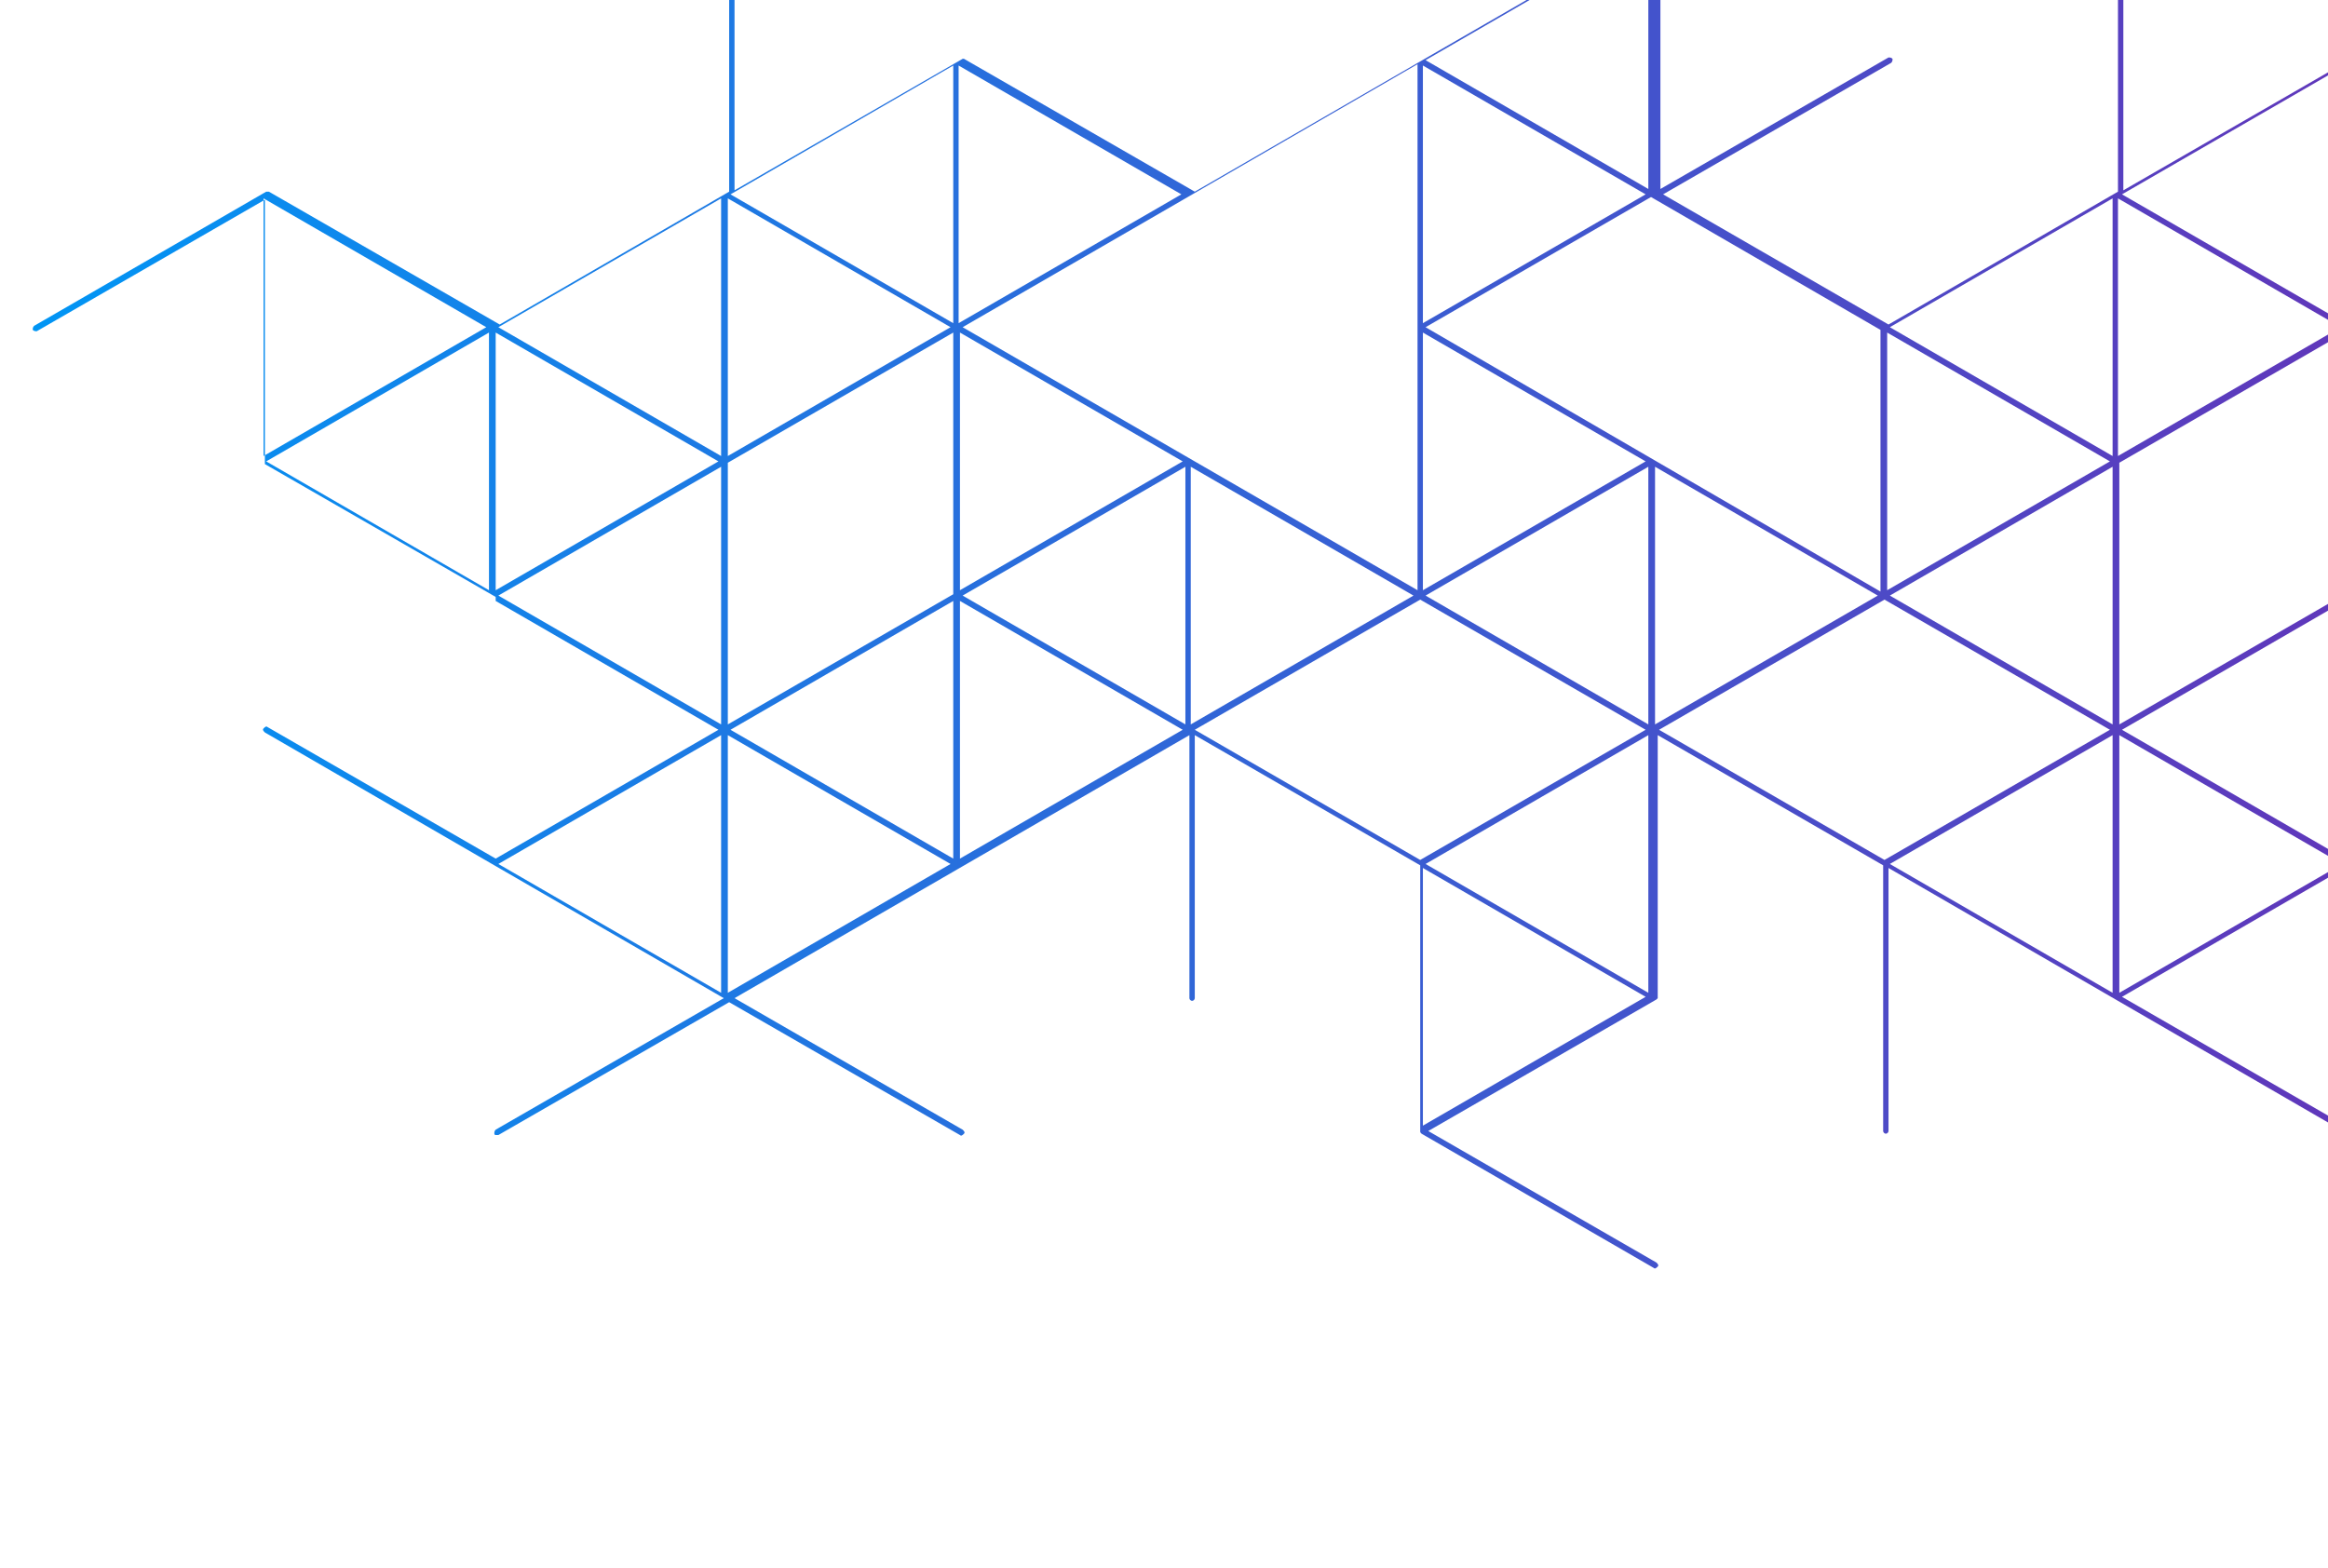<svg width="1422" height="958" viewBox="0 0 1422 958" fill="none" xmlns="http://www.w3.org/2000/svg">
<g filter="url(#filter0_f_104_327)">
<path d="M3560 444.986C3559.18 444.166 3558.36 444.167 3557.54 444.167L3418.2 524.503V363.83C3418.2 363.01 3418.2 363.01 3417.38 362.191C3416.56 362.191 3415.74 362.191 3415.74 362.191L3274.77 443.347L3137.07 363.83L3276.41 283.494C3276.41 283.494 3276.41 283.494 3276.41 282.674V121.182L3415.74 201.518C3416.56 202.338 3417.38 201.518 3418.2 200.698C3419.02 199.879 3418.2 199.059 3417.38 198.239L3275.59 116.263C3274.77 116.263 3274.77 116.263 3273.95 116.263L3132.97 197.419L2850.2 34.288C2849.38 33.468 2848.56 34.288 2847.74 35.108C2847.74 35.108 2847.74 35.927 2847.74 36.747C2847.74 37.567 2847.74 37.567 2848.56 37.567L2987.9 117.903L2708.4 279.395L2570.7 199.879L2710.04 119.542C2710.86 118.723 2710.86 117.903 2710.86 117.083C2710.04 116.263 2709.22 116.263 2708.4 116.263L2569.06 196.6V36.747C2569.06 35.927 2569.06 35.927 2568.24 35.108L2426.45 -46.868C2425.63 -47.688 2424.81 -46.868 2423.99 -46.048C2423.99 -45.229 2423.99 -45.229 2423.99 -44.409C2423.99 -43.589 2424.81 -43.589 2424.81 -43.589L2564.14 36.747L2286.29 197.419V36.747C2286.29 35.927 2286.29 35.927 2285.47 35.108L2143.67 -46.868C2142.85 -46.868 2142.85 -46.868 2142.03 -46.868C2141.21 -46.868 2141.21 -46.048 2141.21 -45.229V117.083L2003.51 196.6V36.747C2003.51 35.927 2002.7 35.108 2001.88 35.108C2001.06 35.108 2000.24 35.927 2000.24 36.747V197.419L1862.54 117.903V-44.409L2003.51 -125.565C2004.33 -126.385 2004.33 -127.204 2004.33 -128.024C2003.51 -128.844 2002.7 -128.844 2001.88 -128.844L1862.54 -48.508V-208.36C1862.54 -208.36 1862.54 -209.18 1861.72 -210H1860.9H1860.08L1718.28 -128.024C1717.46 -127.204 1717.46 -127.204 1717.46 -126.385V34.288L1578.12 -46.048C1577.3 -46.868 1576.49 -46.048 1575.67 -45.229C1574.85 -44.409 1575.67 -43.589 1576.49 -42.77L1715.82 37.567L1578.12 117.083L1437.15 35.927H1436.33L1296.99 116.263V-45.229C1296.99 -46.048 1296.17 -46.868 1295.35 -46.868C1294.53 -46.868 1293.71 -46.048 1293.71 -45.229V117.083L1153.55 198.239L1015.86 118.723L1155.19 38.386C1156.01 37.567 1156.01 36.747 1156.01 35.927C1155.19 35.108 1154.37 35.108 1153.55 35.108L1014.22 115.444V-45.229C1014.22 -45.229 1014.22 -46.048 1013.4 -46.048L871.6 -128.024C870.78 -128.844 869.961 -128.024 869.141 -127.205C868.321 -126.385 869.141 -125.565 869.961 -124.745L1009.3 -44.409L729.803 117.083L588.826 35.927H588.006L448.669 116.263V-45.229C448.669 -46.048 447.849 -46.868 447.029 -46.868C446.21 -46.868 445.39 -46.048 445.39 -45.229V117.083L305.233 198.239L164.256 117.083C163.436 117.083 163.436 117.083 162.616 117.083L20.82 199.059C20 199.879 20 200.698 20 201.518C20.82 202.338 21.639 202.338 22.459 202.338L161.797 122.002V282.674C161.797 282.674 161.797 282.674 161.797 283.494L302.774 364.65V524.503L163.436 444.167C162.616 443.347 161.797 444.166 160.977 444.986C160.157 445.806 160.977 446.626 161.797 447.445L442.112 609.757L302.774 690.094C301.954 690.913 301.954 691.733 301.954 692.553C301.954 693.373 302.774 693.373 302.774 693.373C303.593 693.373 303.593 693.373 304.413 693.373L445.39 612.217L586.367 693.373C587.187 694.192 588.006 693.373 588.826 692.553C589.646 691.733 588.826 690.913 588.006 690.094L448.669 609.757L726.525 449.085V609.757C726.525 610.577 727.344 611.397 728.164 611.397C728.984 611.397 729.803 610.577 729.803 609.757V449.085L867.502 528.601V690.913C867.502 691.733 867.502 691.733 868.321 692.553L1010.12 774.529C1010.94 775.349 1011.76 774.529 1012.58 773.709C1013.4 772.889 1012.58 772.069 1011.76 771.25L872.419 690.913L1011.76 610.577L1012.58 609.757V449.085L1150.28 528.601V690.913C1150.28 691.733 1151.1 692.553 1151.91 692.553C1152.73 692.553 1153.55 691.733 1153.55 690.913V530.241L1433.87 692.553C1434.69 693.373 1435.51 692.553 1436.33 691.733C1437.15 690.913 1436.33 690.094 1435.51 689.274L1296.17 608.938L1574.03 448.265V608.938C1574.03 609.757 1574.03 609.758 1574.85 610.577C1575.67 610.577 1575.67 610.577 1576.49 610.577L1717.46 529.421L1855.16 608.938L1574.85 771.25C1574.03 772.069 1574.03 772.889 1574.03 773.709C1574.03 774.529 1574.85 774.529 1574.85 774.529C1575.67 774.529 1575.67 774.529 1576.49 774.529L1715.82 694.193V854.865C1715.82 854.865 1715.82 855.685 1716.64 855.685L1858.44 937.66C1859.26 938.48 1860.08 937.66 1860.9 936.841C1861.72 936.021 1860.9 935.201 1860.08 934.381L1720.74 854.045L2001.88 691.733C2001.88 691.733 2002.7 690.913 2002.7 690.094V529.421L2140.39 608.938V771.25C2140.39 772.069 2141.21 772.889 2142.03 772.889C2142.85 772.889 2143.67 772.069 2143.67 771.25V608.938L2281.37 529.421V690.094C2281.37 690.913 2281.37 690.913 2282.19 691.733C2283.01 691.733 2283.01 691.733 2283.83 691.733L2423.17 611.397V772.069C2423.17 772.889 2423.17 772.889 2423.99 773.709L2565.78 855.685C2566.6 856.505 2567.42 855.685 2568.24 854.865C2569.06 854.045 2568.24 853.225 2567.42 852.406L2428.09 772.069L2567.42 691.733L2568.24 690.913V530.241L2846.1 690.913L2706.76 771.25C2705.94 772.069 2705.94 772.889 2705.94 773.709L2706.76 774.529C2707.58 774.529 2707.58 774.529 2708.4 774.529L2988.72 612.217V772.889C2988.72 773.709 2989.53 774.529 2990.35 774.529C2991.17 774.529 2991.99 773.709 2991.99 772.889V610.577L3129.69 531.061V691.733C3129.69 692.553 3129.69 692.553 3130.51 693.373C3131.33 693.373 3131.33 693.373 3132.15 693.373L3273.13 612.217L3414.1 693.373C3414.92 694.192 3415.74 693.373 3416.56 692.553C3417.38 691.733 3416.56 690.913 3415.74 690.094L3276.41 609.757L3556.72 447.445C3560 446.626 3560 445.806 3560 444.986ZM3278.87 445.806L3414.92 367.109V524.503L3278.87 445.806ZM3277.23 606.478V449.085L3413.29 527.782L3277.23 606.478ZM3135.43 360.551V203.158L3203.46 242.506L3271.49 281.854L3135.43 360.551ZM3137.07 199.879L3273.13 121.182V278.575L3137.07 199.879ZM3271.49 608.938L3135.43 687.634V530.241L3271.49 608.938ZM3137.07 527.782L3273.13 449.085V606.478L3137.07 527.782ZM3135.43 524.503V367.109L3271.49 445.806L3135.43 524.503ZM2993.63 606.478V446.626L3131.33 367.109V526.962L2993.63 606.478ZM2995.27 281.854L3131.33 203.158V360.551L2995.27 281.854ZM3129.69 363.83L2993.63 442.527V285.134L3129.69 363.83ZM2993.63 278.575V121.182L3129.69 199.879L2993.63 278.575ZM2851.84 526.142V364.65L2989.53 285.134V606.478L2851.84 526.142ZM2987.9 608.938L2851.84 687.634V530.241L2987.9 608.938ZM2851.84 360.551V203.158L2987.9 281.854L2851.84 360.551ZM2853.48 199.879L2989.53 121.182V278.575L2853.48 199.879ZM2711.68 608.938L2847.74 530.241V687.634L2711.68 608.938ZM2846.92 527.782L2710.86 606.478V449.085L2846.92 527.782ZM2711.68 445.806L2847.74 367.109V524.503L2711.68 445.806ZM2711.68 281.854L2847.74 203.158V360.551L2711.68 281.854ZM2710.04 442.527V285.134L2846.1 363.83L2710.04 442.527ZM2563.32 690.913L2427.27 769.61V612.217L2563.32 690.913ZM2428.91 608.938L2564.96 530.241V687.634L2428.91 608.938ZM2563.32 527.782L2427.27 606.478V449.085L2563.32 527.782ZM2287.11 199.879L2424.81 120.362L2562.51 199.879L2424.81 279.395L2287.11 199.879ZM2423.17 449.085V608.938L2285.47 688.454V528.601L2423.17 449.085ZM2421.53 445.806L2285.47 524.503V367.109L2421.53 445.806ZM2287.11 363.83L2564.96 203.158V524.503L2287.11 363.83ZM2285.47 360.551V203.158L2421.53 281.854L2285.47 360.551ZM2428.91 118.723L2564.96 40.026V197.419L2428.91 118.723ZM2570.7 527.782L2706.76 449.085V606.478L2570.7 527.782ZM2569.06 360.551V203.158L2705.12 281.854L2569.06 360.551ZM2569.06 524.503V364.65L2706.76 285.134V444.986L2569.06 524.503ZM2279.73 527.782L2143.67 606.478V449.085L2279.73 527.782ZM2145.31 445.806L2281.37 367.109V524.503L2145.31 445.806ZM2145.31 281.854L2281.37 203.158V360.551L2145.31 281.854ZM2279.73 363.83L2143.67 442.527V285.134L2279.73 363.83ZM2143.67 278.575V119.542L2281.37 40.026V199.879L2143.67 278.575ZM2143.67 115.444V-41.95L2279.73 36.747L2143.67 115.444ZM2004.33 527.782L2140.39 449.085V606.478L2004.33 527.782ZM2001.88 360.551V203.158L2137.93 281.854L2001.88 360.551ZM2001.88 524.503V364.65L2139.57 285.134V444.986L2001.88 524.503ZM2004.33 199.879L2140.39 121.182V278.575L2004.33 199.879ZM1862.54 445.806L1998.6 367.109V524.503L1862.54 445.806ZM1998.6 528.601V688.454L1860.9 608.938V449.085L1998.6 528.601ZM1996.96 690.913L1860.9 769.61V612.217L1996.96 690.913ZM1860.9 281.035V121.182L1998.6 200.698V360.551L1860.9 281.035ZM1996.96 363.83L1860.9 442.527V285.134L1996.96 363.83ZM1720.74 527.782L1856.8 449.085V606.478L1720.74 527.782ZM1855.16 445.806L1719.1 524.503V367.109L1855.16 445.806ZM1720.74 363.83L1856.8 285.134V442.527L1720.74 363.83ZM1719.1 360.551V201.518L1856.8 122.002V281.854L1719.1 360.551ZM1720.74 36.747L1856.8 -41.95V115.444L1720.74 36.747ZM1855.16 118.723L1719.1 197.419V40.026L1855.16 118.723ZM1719.1 33.468V-123.925L1855.16 -45.229L1719.1 33.468ZM1720.74 -127.205L1856.8 -205.901V-48.508L1720.74 -127.205ZM1720.74 690.913L1856.8 612.217V769.61L1720.74 690.913ZM1719.1 851.586V694.193L1855.16 772.889L1719.1 851.586ZM1437.15 199.879L1573.21 121.182V278.575L1437.15 199.879ZM1433.87 198.239L1296.17 118.723L1433.87 39.206L1571.57 118.723L1433.87 198.239ZM1293.71 278.575V121.182L1429.77 199.879L1293.71 278.575ZM1430.59 527.782L1294.53 606.478V449.085L1430.59 527.782ZM1432.23 367.109V524.503L1296.17 445.806L1432.23 367.109ZM1432.23 203.158V363.01L1294.53 442.527V282.674L1432.23 203.158ZM1578.94 118.723L1715 40.026V197.419L1578.94 118.723ZM1578.94 281.854L1715 203.158V360.551L1578.94 281.854ZM1577.3 278.575V121.182L1713.36 199.879L1577.3 278.575ZM1713.36 527.782L1577.3 606.478V449.085L1713.36 527.782ZM1715 367.109V524.503L1578.94 445.806L1715 367.109ZM1435.51 524.503V203.158L1713.36 363.83L1435.51 524.503ZM1154.37 527.782L1290.43 449.085V606.478L1154.37 527.782ZM863.404 363.83L727.344 442.527V285.134L863.404 363.83ZM867.502 525.322L729.803 445.806L867.502 366.29L1005.2 445.806L867.502 525.322ZM1006.84 449.085V606.478L870.78 527.782L1006.84 449.085ZM1005.2 608.938L869.141 687.634V530.241L1005.2 608.938ZM1005.2 281.854L869.141 360.551V203.158L1005.2 281.854ZM1006.84 285.134V442.527L870.78 363.83L1006.84 285.134ZM869.141 197.419V40.026L1005.2 118.723L869.141 197.419ZM870.78 199.879L1008.48 120.362L1148.64 201.518V361.371L870.78 199.879ZM1147 363.83L1010.94 442.527V285.134L1147 363.83ZM1288.79 445.806L1151.1 525.322L1013.4 445.806L1151.1 366.29L1288.79 445.806ZM1152.73 360.551V203.158L1288.79 281.854L1152.73 360.551ZM1154.37 363.83L1290.43 285.134V442.527L1154.37 363.83ZM588.006 199.879L865.862 39.206V360.551L588.006 199.879ZM722.426 445.806L586.367 524.503V367.109L722.426 445.806ZM724.066 285.134V442.527L588.006 363.83L724.066 285.134ZM722.426 281.854L586.367 360.551V203.158L722.426 281.854ZM585.548 197.419V40.026L721.607 118.723L585.548 197.419ZM870.78 36.747L1006.84 -41.95V115.444L870.78 36.747ZM1154.37 199.879L1290.43 121.182V278.575L1154.37 199.879ZM580.63 527.782L444.57 606.478V449.085L580.63 527.782ZM446.21 445.806L582.269 367.109V524.503L446.21 445.806ZM444.57 442.527V282.674L582.269 203.158V363.01L444.57 442.527ZM444.57 278.575V121.182L580.63 199.879L444.57 278.575ZM446.21 118.723L582.269 40.026V197.419L446.21 118.723ZM304.413 527.782L440.472 449.085V606.478L304.413 527.782ZM438.833 445.806L302.774 524.503V367.109L438.833 445.806ZM304.413 363.83L440.472 285.134V442.527L304.413 363.83ZM302.774 360.551V203.158L438.833 281.854L302.774 360.551ZM304.413 199.879L440.472 121.182V278.575L304.413 199.879ZM160.977 278.575V121.182L297.036 199.879L160.977 278.575ZM162.616 281.854L298.676 203.158V360.551L162.616 281.854Z" fill="url(#paint0_linear_104_327)"/>
</g>
<defs>
<filter id="filter0_f_104_327" x="0" y="-230" width="3580" height="1188" filterUnits="userSpaceOnUse" color-interpolation-filters="sRGB">
<feFlood flood-opacity="0" result="BackgroundImageFix"/>
<feBlend mode="normal" in="SourceGraphic" in2="BackgroundImageFix" result="shape"/>
<feGaussianBlur stdDeviation="10" result="effect1_foregroundBlur_104_327"/>
</filter>
<linearGradient id="paint0_linear_104_327" x1="7.492" y1="363.829" x2="3555.37" y2="363.829" gradientUnits="userSpaceOnUse">
<stop stop-color="#0096F5"/>
<stop offset="0.583" stop-color="#8B0CA0"/>
<stop offset="1" stop-color="#FF0000"/>
</linearGradient>
</defs>
</svg>
